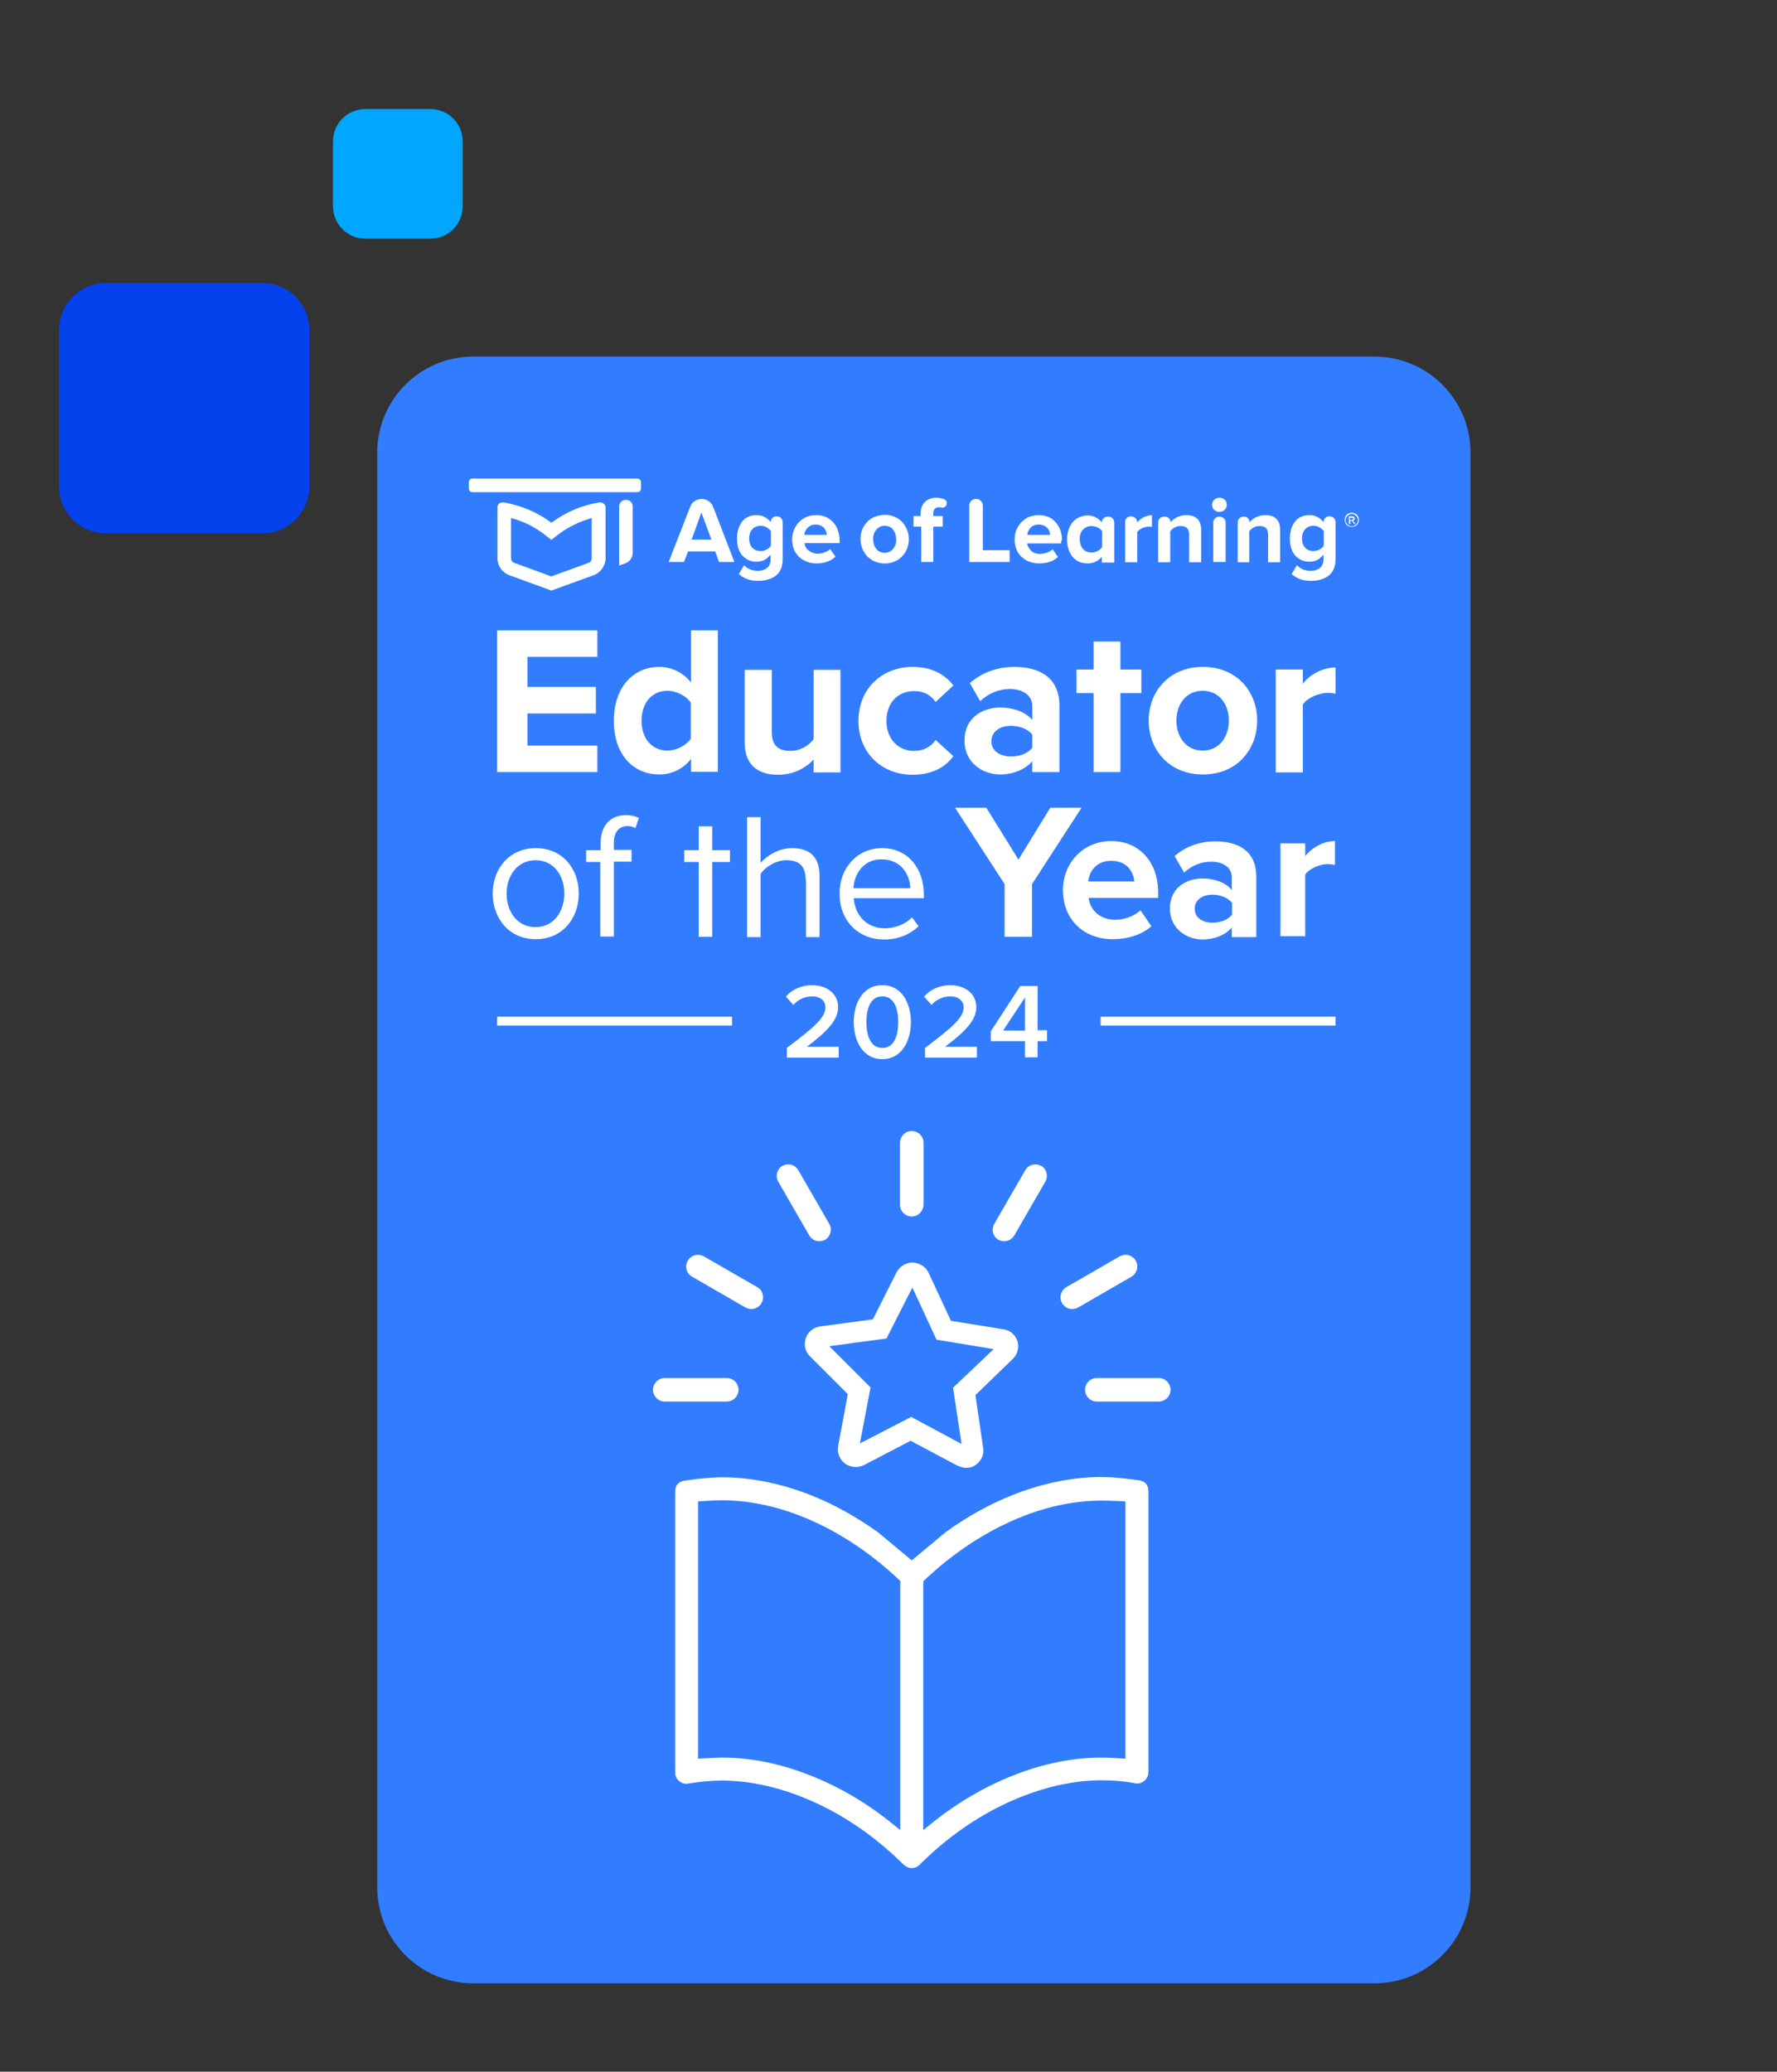 <svg xmlns="http://www.w3.org/2000/svg" xmlns:xlink="http://www.w3.org/1999/xlink" x="0px" y="0px" viewBox="0 0 603 703" style="enable-background:new 0 0 603 703;" xml:space="preserve"><rect x="0" y="0" width="603" height="703" fill="#333333" stroke="none"/><style type="text/css">	.st0{fill:#327DFF;}	.st1{fill-rule:evenodd;clip-rule:evenodd;fill:#0342EC;}	.st2{fill-rule:evenodd;clip-rule:evenodd;fill:#01A7FE;}	.st3{fill:#FFFFFF;}</style><g id="Layer_2">	<path class="st0" d="M466.4,673H160.6c-18,0-32.6-14.6-32.6-32.6V153.6c0-18,14.6-32.6,32.6-32.6h305.8c18,0,32.6,14.6,32.6,32.6  v486.8C499,658.4,484.4,673,466.4,673z"></path>	<path id="Rectangle-Copy-11" class="st1" d="M36,96h53c8.8,0,16,7.2,16,16v53c0,8.8-7.2,16-16,16H36c-8.8,0-16-7.2-16-16v-53  C20,103.2,27.2,96,36,96z"></path>	<path id="Rectangle-Copy-12" class="st2" d="M124,37h22c6.1,0,11,4.9,11,11v22c0,6.1-4.9,11-11,11h-22c-6.1,0-11-4.9-11-11V48  C113,41.9,117.9,37,124,37z"></path></g><g id="Layer_1">	<g>		<path class="st3" d="M327.8,498.1c-0.9,0-1.9-0.4-2.8-0.7l-16-8.5l-15.9,8.3c-0.8,0.4-1.8,0.6-2.7,0.6c-1.3,0-2.6-0.4-3.6-1.1   c-1.9-1.5-2.8-3.7-2.4-6l3.3-17.6l-12.8-12.8c-1.7-1.7-2.2-4-1.5-6.1c0.7-2.2,2.5-3.7,4.8-4.1l18-2.4l8.1-16.1   c1.2-2,3.2-3.2,5.4-3.2c2.5,0.2,4.5,1.5,5.4,3.5l7.6,16.3l18,2.9c2.2,0.4,3.9,1.9,4.6,4.1c0.6,2.2-0.1,4.5-1.7,6L331,473.4   l2.6,17.8c0.4,2.3-0.5,4.4-2.4,5.8C330.2,497.8,329.1,498.1,327.8,498.1z M326.3,490l-2.9-19.1l13.8-13.1l-19.4-3.2l-8.2-17.7   l-8.8,17.3l-19.4,2.6l14,14l-3.6,19l17.4-9L326.3,490z"></path>		<path class="st3" d="M309.4,633.9c-0.9,0-1.7-0.3-2.4-0.9l-0.4-0.3c-9.1-9-19.1-16-29.7-20.9c-10.9-5-21.7-7.6-32.1-7.6   c-3.7,0-7.4,0.4-11.1,1c-0.3,0.1-0.6,0.1-0.9,0.1c-0.8,0-1.6-0.3-2.3-0.9c-1-0.8-1.4-1.8-1.4-3v-95.1c0-2.3,1-3.5,3.3-3.9   c3-0.4,6.1-0.8,9.4-1c1.5-0.1,3-0.1,4-0.1c1.7,0,3.7,0.1,6,0.3c15.9,1.6,31.4,7.8,46.2,18.4l11.4,9.5l11.5-9.6   c14.7-10.6,30.3-16.8,46.2-18.4c2.3-0.2,4.3-0.3,6-0.3c1,0,2.5,0.1,4,0.1c3.2,0.2,6.4,0.6,9.4,1c2.2,0.4,3.2,1.6,3.2,3.9v95.1   c0,1.2-0.5,2.2-1.4,3c-0.7,0.6-1.5,0.9-2.3,0.9l0,0c-0.3,0-0.6,0-0.9-0.1c-3.7-0.7-7.4-1-11.1-1c-10.4,0-21.2,2.6-32.1,7.6   c-10.6,4.9-20.6,11.9-29.7,20.9l-0.3,0.3C311.1,633.6,310.3,633.9,309.4,633.9z M373.9,509.2c-10.2,0-20.6,2.4-31,7.1   c-10.4,4.7-20.2,11.4-29.2,19.9l-0.4,0.4V621l2-1.6c9-7.4,18.7-13.1,28.7-17c10.1-4,20.2-6,29.9-6c1.5,0,3.8,0.1,6.7,0.3l1.3,0.1   v-87.3l-1.1-0.1C377.8,509.3,375.5,509.2,373.9,509.2z M244.9,596.4c9.8,0,19.8,2,29.9,6c10,3.9,19.7,9.6,28.7,17l2,1.6v-84.5   l-0.4-0.4c-9-8.5-18.8-15.2-29.2-19.9c-10.4-4.7-20.9-7.1-31-7.1c-1.6,0-3.9,0.1-6.9,0.3l-1.1,0.1v87.3l1.3-0.1   C241.1,596.6,243.3,596.4,244.9,596.4z"></path>		<path class="st3" d="M309.4,412.8c-2.2,0-4-1.8-4-4v-21c0-2.2,1.8-4,4-4c2.2,0,4,1.8,4,4v21C313.3,411,311.6,412.8,309.4,412.8z"></path>		<path class="st3" d="M278,421.2c-1.4,0-2.7-0.8-3.4-2L264.1,401c-0.5-0.9-0.7-2-0.4-3c0.3-1,0.9-1.9,1.8-2.4   c0.6-0.3,1.3-0.5,2-0.5c1.4,0,2.7,0.8,3.4,2l10.5,18.2c1.1,1.9,0.4,4.3-1.4,5.4C279.4,421,278.7,421.2,278,421.2z"></path>		<path class="st3" d="M255,444.2c-0.7,0-1.4-0.2-2-0.5l-18.2-10.5c-1.9-1.1-2.5-3.5-1.4-5.4c0.7-1.2,2-2,3.4-2c0.7,0,1.4,0.2,2,0.5   l18.2,10.5c0.9,0.5,1.6,1.4,1.8,2.4c0.3,1,0.1,2.1-0.4,3C257.7,443.4,256.4,444.2,255,444.2z"></path>		<path class="st3" d="M372.2,475.6c-2.2,0-4-1.8-4-4c0-2.2,1.8-4,4-4h21c2.2,0,4,1.8,4,4c0,2.2-1.8,4-4,4H372.2z"></path>		<path class="st3" d="M225.6,475.6c-2.2,0-4-1.8-4-4c0-2.2,1.8-4,4-4h21c2.2,0,4,1.8,4,4c0,2.2-1.8,4-4,4H225.6z"></path>		<path class="st3" d="M363.8,444.2c-1.4,0-2.7-0.8-3.4-2c-0.5-0.9-0.7-2-0.4-3c0.3-1,0.9-1.9,1.8-2.4l18.2-10.5   c0.6-0.3,1.3-0.5,2-0.5c1.4,0,2.7,0.8,3.4,2c1.1,1.9,0.4,4.3-1.4,5.4l-18.2,10.5C365.2,444,364.5,444.2,363.8,444.2z"></path>		<path class="st3" d="M340.8,421.2c-0.7,0-1.4-0.2-2-0.5c-1.9-1.1-2.5-3.5-1.4-5.4l10.5-18.2c0.7-1.2,2-2,3.4-2   c0.7,0,1.4,0.2,2,0.5c0.9,0.5,1.6,1.4,1.8,2.4c0.3,1,0.1,2.1-0.4,3l-10.5,18.2C343.5,420.4,342.2,421.2,340.8,421.2z"></path>	</g>	<g>		<g>			<path id="Fill_297_00000031203850129138625350000017417806370549322167_" class="st3" d="M232.1,190.7h-5.2l7.3-18.7    c0.8-2.2,3.3-3.2,5.4-2.4c1.1,0.4,2,1.3,2.4,2.4l7.2,18.7h-5.2l-1.3-3.6h-9.2L232.1,190.7z M238,173.9l-3.3,9.2h6.7L238,173.9z"></path>			<path id="Fill_299_00000060023950161155191310000005805368641118185867_" class="st3" d="M257.3,197.1c-2.8,0-4.7-0.7-6.6-2.3    l1.8-3c1.2,1.3,2.7,1.9,4.8,1.9c1,0,2-0.3,2.8-0.8c0.9-0.7,1.4-1.7,1.4-3.1v-1.6c-0.6,0.7-1.3,1.4-2.1,1.8    c-0.8,0.4-1.7,0.6-2.6,0.6c-1.8,0.1-3.6-0.7-4.8-2c-1.3-1.4-1.9-3.4-1.9-5.9c0-2.4,0.7-4.5,1.9-5.9c0.6-0.7,1.3-1.2,2.1-1.5    c0.8-0.4,1.8-0.5,2.7-0.5c1.9,0,3.6,0.9,4.7,2.4c0-1.1,0.9-2,2-2h0.1c1.1,0,2,0.9,2,2v12.5c0,2.7-0.9,4.7-2.7,5.9    C261.1,196.8,258.9,197.1,257.3,197.1z M258.1,178.4c-2.3,0-3.9,1.7-3.9,4.3c0,2.6,1.5,4.3,3.9,4.3c0.7,0,1.4-0.2,2-0.5    c0.6-0.3,1.1-0.7,1.5-1.3v-5C260.7,179.1,259.4,178.4,258.1,178.4z"></path>			<path id="Fill_301_00000128476893912556067140000006414838026871721092_" class="st3" d="M277.1,191.2c-1.1,0-2.3-0.2-3.3-0.6    c-1-0.4-1.9-0.9-2.6-1.6c-0.8-0.7-1.4-1.6-1.8-2.6c-0.4-1.1-0.6-2.2-0.6-3.4c0-2.1,0.8-4.2,2.3-5.8c0.7-0.8,1.6-1.3,2.6-1.8    c1-0.4,2.1-0.6,3.3-0.6c1.1,0,2.2,0.2,3.2,0.6c0.9,0.4,1.8,1,2.5,1.8c0.7,0.8,1.3,1.7,1.6,2.7c0.4,1.1,0.6,2.3,0.6,3.5v0.9H273    c0.1,1,0.6,1.9,1.4,2.5c0.9,0.7,2,1.1,3.1,1.1c1.2,0,3.1-0.5,4.2-1.6l1.8,2.6C282,190.4,279.6,191.2,277.1,191.2z M276.8,178    c-2.5,0-3.7,1.9-3.9,3.5h7.7c-0.1-0.8-0.4-1.6-0.9-2.3C279,178.4,277.9,178,276.8,178z"></path>			<path id="Fill_303_00000065034399022662521410000002564927044237354122_" class="st3" d="M300.2,191.2c-1.2,0-2.3-0.2-3.4-0.7    c-1-0.4-1.8-1-2.6-1.8c-1.4-1.6-2.2-3.6-2.2-5.8c0-2.1,0.7-4.2,2.2-5.7c0.7-0.8,1.6-1.4,2.6-1.8c1.1-0.4,2.3-0.7,3.4-0.7    c1.2,0,2.4,0.2,3.4,0.7c1,0.4,1.9,1,2.6,1.8c1.4,1.6,2.2,3.6,2.2,5.7c0,2.1-0.7,4.2-2.2,5.8c-0.7,0.8-1.6,1.4-2.6,1.8    C302.6,191,301.4,191.2,300.2,191.2z M300.2,178.4c-1.1,0-2.2,0.5-2.9,1.4c-0.7,0.9-1.1,2-1,3.2c0,1.2,0.3,2.3,1,3.2    c0.7,0.9,1.8,1.4,2.9,1.4c1.1,0,2.2-0.5,2.9-1.4c0.7-0.9,1.1-2,1-3.2c0-1.1-0.3-2.3-1-3.2C302.5,178.9,301.4,178.4,300.2,178.4z"></path>			<path id="Fill_305_00000034062461546204161330000009857716225661070476_" class="st3" d="M309.8,175.1h2.6v-0.8    c0-3.3,2.1-5.4,5.3-5.4c0.9,0,1.8,0.2,2.7,0.5c0.8,0.3,1.1,1.2,0.7,2c0,0.1-0.1,0.1-0.1,0.2c-0.4,0.6-1.1,0.8-1.7,0.6    c-0.2-0.1-0.5-0.1-0.7-0.1c-1.1,0-1.9,0.7-1.9,2.2v0.8h3.2v3.6h-3.2v12h-4.1v-12h-2.6V175.1z"></path>			<path id="Fill_307_00000158718614526601491540000000111494127332649633_" class="st3" d="M328.9,190.7v-19.1c0-1.3,1-2.3,2.3-2.3    s2.3,1,2.3,2.3v15.1h9.1v4H328.9z"></path>			<path class="st3" d="M360.4,183.4c0-1.2-0.2-2.4-0.6-3.5c-0.3-1-0.9-1.9-1.6-2.7c-0.7-0.8-1.5-1.4-2.5-1.8    c-1-0.4-2.1-0.6-3.2-0.6c0,0,0,0,0,0c0,0,0,0,0,0c-1.1,0-2.2,0.2-3.3,0.6c-1,0.4-1.8,1-2.6,1.8c-1.5,1.6-2.3,3.6-2.3,5.8    c0,1.2,0.2,2.3,0.6,3.4c0.4,1,1,1.9,1.8,2.6c0.8,0.7,1.7,1.3,2.6,1.6c1.1,0.4,2.2,0.6,3.3,0.6c0,0,0,0,0,0c0,0,0,0,0,0    c2.6,0,5-0.8,6.4-2.2l-1.8-2.6c0,0,0,0,0,0l0,0c-1,1-2.9,1.5-4.2,1.6c-1.1,0-2.2-0.3-3.1-1.1c-0.7-0.7-1.2-1.6-1.4-2.5h11.6    V183.4z M355.4,179.2c0.6,0.6,0.9,1.4,0.9,2.3h-7.7c0.2-1.6,1.3-3.5,3.8-3.5C353.6,178,354.7,178.4,355.4,179.2z"></path>			<path id="Fill_311_00000011733932573473742440000014689620700241827497_" class="st3" d="M369.1,191.2c-0.9,0-1.9-0.2-2.8-0.5    c-0.8-0.4-1.6-0.9-2.2-1.6c-1.3-1.5-2-3.5-2-6c0-2.5,0.7-4.5,2-6c0.6-0.7,1.4-1.3,2.2-1.6c0.9-0.4,1.8-0.6,2.8-0.6    c1.9,0,3.7,0.9,4.8,2.4c0-1.1,0.9-2,2-2h0.2c1.1,0,2,0.9,2,2v13.6h-4.2v-2C372.8,190.3,371,191.2,369.1,191.2z M370.4,178.5    c-1.1,0-2.1,0.4-2.9,1.2c-0.8,0.9-1.2,2.1-1.1,3.3c0,1.2,0.3,2.4,1.1,3.3c0.3,0.4,0.8,0.7,1.3,0.9c0.5,0.2,1.1,0.3,1.6,0.3    c1.4,0,2.7-0.7,3.6-1.8v-5.5C373.1,179.1,371.8,178.5,370.4,178.5z"></path>			<path id="Fill_313_00000106149123722554170250000001217458791837770905_" class="st3" d="M383.8,175.2L383.8,175.2    c1.1,0,2.1,0.9,2.1,2c0,0,0,0,0,0v0.1c1.2-1.5,3-2.4,5-2.5v4c-0.4-0.1-0.8-0.1-1.1-0.1c-1.4,0-3.2,0.8-3.9,1.8v10.3h-4.1v-13.5    C381.7,176.1,382.6,175.2,383.8,175.2C383.8,175.2,383.8,175.2,383.8,175.2"></path>			<path id="Fill_315_00000182493137317030731300000006066653699825581247_" class="st3" d="M397.2,177.2L397.2,177.2    c1.4-1.6,3.4-2.4,5.4-2.4c3.4,0,5,1.9,5,5v11h-4.1v-9.4c0-2.2-1.1-2.9-2.9-2.9c-1.4,0-2.7,0.7-3.5,1.8v10.5h-4.1v-13.5    c0-1.1,0.9-2,2-2h0C396.3,175.2,397.2,176.1,397.2,177.2"></path>			<path id="Fill_317_00000072257002531421831470000001500073029844850346_" class="st3" d="M415.9,190.7h-4.2v-13.4    c0-1.1,1-2,2.1-2c1.1,0,2.1,0.9,2.1,2L415.9,190.7L415.9,190.7z M413.8,173.7c-0.7,0-1.3-0.3-1.8-0.7c-0.5-0.4-0.7-1.1-0.7-1.7    c0-0.6,0.3-1.3,0.7-1.7c0.5-0.4,1.1-0.7,1.8-0.7c0.7,0,1.3,0.2,1.8,0.7c0.5,0.4,0.7,1.1,0.7,1.7    C416.3,172.6,415.2,173.7,413.8,173.7z"></path>			<path id="Fill_319_00000026852224001914523640000004066668756122986415_" class="st3" d="M424,177.2L424,177.2    c1.4-1.6,3.4-2.4,5.4-2.4c3.4,0,5,1.9,5,5v11h-4.1v-9.4c0-2.2-1.1-2.9-2.9-2.9c-1.4,0-2.7,0.7-3.5,1.8v10.5H420v-13.5    c0-1.1,0.9-2,2-2h0C423.1,175.2,424,176.1,424,177.2"></path>			<path id="Fill_321_00000130646112370306226130000012432118777505192348_" class="st3" d="M444.9,197.1c-2.8,0-4.7-0.7-6.6-2.3    l1.8-3c1.2,1.3,2.7,1.9,4.8,1.9c1,0,2-0.3,2.8-0.8c0.9-0.7,1.4-1.7,1.4-3.1v-1.6c-0.6,0.7-1.3,1.4-2.1,1.8    c-0.8,0.4-1.7,0.6-2.6,0.6c-1.8,0.1-3.6-0.7-4.8-2c-1.3-1.4-1.9-3.4-1.9-5.9c0-2.4,0.7-4.5,1.9-5.9c0.6-0.7,1.3-1.2,2.1-1.5    c0.8-0.4,1.8-0.5,2.7-0.5c1.9,0,3.6,0.9,4.7,2.4c0-1.1,0.9-2,2-2h0.1c1.1,0,2,0.9,2,2v12.5c0,2.7-0.9,4.7-2.7,5.9    C448.7,196.8,446.5,197.1,444.9,197.1z M445.7,178.4c-2.3,0-3.9,1.7-3.9,4.3c0,2.6,1.5,4.3,3.9,4.3c0.7,0,1.4-0.2,2-0.5    c0.6-0.3,1.1-0.7,1.5-1.3v-5C448.3,179.1,447.1,178.4,445.7,178.4z"></path>			<path id="Fill_361_00000083057236899705626180000009786170100060598449_" class="st3" d="M187.1,200.4L187.1,200.4l-14.2-5.2    c-2.5-0.9-4.1-3.2-4.1-5.9v-17.1c0-0.7,0.4-1.3,1.1-1.6c0.2-0.1,0.4-0.1,0.7-0.1c0.1,0,0.2,0,0.3,0c1.5,0.2,3,0.6,4.4,1    c1.4,0.4,2.8,0.9,4.2,1.5c2.7,1.2,5.3,2.6,7.6,4.4c4.8-3.6,10.4-6,16.3-6.9c0.1,0,0.2,0,0.3,0c0.2,0,0.5,0,0.7,0.1    c0.6,0.3,1.1,0.9,1.1,1.6v17.1c0,2.6-1.6,5-4.1,5.9L187.1,200.4z M173.4,175.8v13.6c0,0.7,0.4,1.3,1.1,1.6l12.6,4.6l12.6-4.6    c0.7-0.2,1.1-0.9,1.1-1.6v-13.6c-4,1.1-7.7,2.9-11,5.3l-2.7,2.1l-2.7-2.1c-1.6-1.2-3.4-2.3-5.2-3.2    C177.3,177,175.4,176.3,173.4,175.8z"></path>			<path id="Fill_363_00000008836650829361622030000011801128064882371738_" class="st3" d="M216.3,167h-56c-0.6,0-1.2-0.5-1.2-1.2    v-2.2c0-0.6,0.5-1.2,1.2-1.2h56c0.6,0,1.2,0.5,1.2,1.2v2.2C217.5,166.5,216.9,167,216.3,167"></path>			<path id="Fill_365_00000073691944565379924590000013456343252872651949_" class="st3" d="M212.1,191.2l-2,0.7v-20    c0-1.3,1-2.3,2.3-2.3l0,0c1.3,0,2.3,1,2.3,2.3v15.7C214.7,189.2,213.7,190.6,212.1,191.2"></path>			<path class="st3" d="M458.7,174c0.4,0,0.8,0.1,1.2,0.3c0.4,0.2,0.7,0.5,0.9,0.9c0.2,0.4,0.3,0.8,0.3,1.2c0,0.4-0.1,0.8-0.3,1.2    c-0.2,0.4-0.5,0.7-0.9,0.9c-0.4,0.2-0.8,0.3-1.2,0.3s-0.8-0.1-1.2-0.3c-0.4-0.2-0.7-0.5-0.9-0.9c-0.2-0.4-0.3-0.8-0.3-1.2    c0-0.4,0.1-0.8,0.3-1.2c0.2-0.4,0.5-0.7,0.9-0.9C457.9,174.1,458.3,174,458.7,174z M458.7,174.4c-0.3,0-0.7,0.1-1,0.3    c-0.3,0.2-0.6,0.4-0.8,0.8c-0.2,0.3-0.3,0.7-0.3,1c0,0.4,0.1,0.7,0.3,1c0.2,0.3,0.4,0.6,0.8,0.8c0.3,0.2,0.7,0.3,1,0.3    c0.4,0,0.7-0.1,1-0.3c0.3-0.2,0.6-0.4,0.8-0.8c0.2-0.3,0.3-0.7,0.3-1c0-0.4-0.1-0.7-0.3-1c-0.2-0.3-0.4-0.6-0.8-0.8    C459.4,174.5,459.1,174.4,458.7,174.4z M457.7,177.8v-2.6h0.9c0.3,0,0.5,0,0.7,0.1c0.1,0,0.2,0.1,0.3,0.3    c0.1,0.1,0.1,0.3,0.1,0.4c0,0.2-0.1,0.4-0.2,0.5c-0.1,0.1-0.3,0.2-0.5,0.2c0.1,0,0.2,0.1,0.2,0.1c0.1,0.1,0.2,0.3,0.4,0.5    l0.3,0.5h-0.5l-0.2-0.4c-0.2-0.3-0.3-0.5-0.4-0.6c-0.1-0.1-0.2-0.1-0.3-0.1h-0.3v1.1H457.7z M458.1,176.4h0.5    c0.2,0,0.4,0,0.5-0.1c0.1-0.1,0.1-0.2,0.1-0.3c0-0.1,0-0.1-0.1-0.2c0-0.1-0.1-0.1-0.2-0.1c-0.1,0-0.2,0-0.4,0h-0.5V176.4z"></path>		</g>		<g>			<g>				<g>					<path class="st3" d="M168.7,213.9h34v9H179v10.2h23.2v9H179v10.9h23.7v9h-34V213.9z"></path>				</g>				<g>					<path class="st3" d="M234.5,257.5c-2.7,3.5-6.6,5.3-10.8,5.3c-8.7,0-15.4-6.6-15.4-18.2c0-11.4,6.6-18.3,15.4-18.3      c4.1,0,8,1.8,10.8,5.3v-17.7h9.1v48h-9.1V257.5z M234.4,238.4c-1.6-2.3-4.9-4-7.9-4c-5.3,0-8.8,4.1-8.8,10.2      c0,6,3.5,10.1,8.8,10.1c3,0,6.3-1.7,7.9-4V238.4z"></path>				</g>				<g>					<path class="st3" d="M276.2,257.6c-2.4,2.7-6.6,5.3-12.2,5.3c-7.7,0-11.3-4.2-11.3-10.9v-24.7h9.2v21.1c0,4.8,2.4,6.4,6.3,6.4      c3.6,0,6.3-1.9,7.9-4v-23.5h9.1v34.8h-9.1V257.6z"></path>				</g>				<g>					<path class="st3" d="M309.7,226.3c7.1,0,11.4,3.1,13.8,6.3l-6,5.6c-1.7-2.4-4.1-3.7-7.3-3.7c-5.5,0-9.4,4-9.4,10.1      c0,6,3.8,10.2,9.4,10.2c3.2,0,5.7-1.4,7.3-3.7l6,5.5c-2.3,3.2-6.6,6.3-13.8,6.3c-10.7,0-18.4-7.6-18.4-18.3      C291.3,233.9,299.1,226.3,309.7,226.3z"></path>				</g>				<g>					<path class="st3" d="M350.3,258.3c-2.4,2.8-6.5,4.5-11,4.5c-5.5,0-12-3.7-12-11.5c0-8.1,6.6-11.2,12-11.2c4.7,0,8.7,1.5,11,4.2      v-4.7c0-3.5-3-5.8-7.6-5.8c-3.7,0-7.1,1.4-10.1,4.1l-3.5-6.1c4.2-3.7,9.6-5.5,15.1-5.5c8,0,15.3,3.2,15.3,13.2v22.5h-9.2V258.3      z M350.3,249.3c-1.5-2-4.4-3-7.3-3c-3.6,0-6.6,1.9-6.6,5.3c0,3.2,3,5.1,6.6,5.1c3,0,5.8-1,7.3-3V249.3z"></path>				</g>				<g>					<path class="st3" d="M371.1,235.2h-5.8v-8h5.8v-9.5h9.1v9.5h7.1v8h-7.1v26.8h-9.1V235.2z"></path>				</g>				<g>					<path class="st3" d="M389.8,244.5c0-9.9,7-18.2,18.4-18.2c11.5,0,18.4,8.4,18.4,18.2c0,9.9-6.9,18.3-18.4,18.3      C396.8,262.8,389.8,254.5,389.8,244.5z M417,244.5c0-5.4-3.2-10.1-8.9-10.1c-5.7,0-8.9,4.7-8.9,10.1c0,5.5,3.2,10.2,8.9,10.2      C413.8,254.7,417,250,417,244.5z"></path>				</g>				<g>					<path class="st3" d="M432.9,227.2h9.2v4.8c2.4-3.1,6.7-5.5,11.1-5.5v8.9c-0.6-0.1-1.5-0.3-2.6-0.3c-3,0-7.1,1.7-8.5,4v23h-9.2      V227.2z"></path>				</g>				<g>					<path class="st3" d="M167.2,303.2c0-8.5,5.7-15.4,14.6-15.4c9,0,14.6,6.9,14.6,15.4s-5.6,15.5-14.6,15.5      C172.8,318.7,167.2,311.7,167.2,303.2z M191.5,303.2c0-6-3.5-11.3-9.8-11.3c-6.2,0-9.8,5.4-9.8,11.3c0,6,3.5,11.4,9.8,11.4      C188,314.6,191.5,309.2,191.5,303.2z"></path>				</g>				<g>					<path class="st3" d="M203.8,292.5h-4.9v-4h4.9v-2.3c0-6.1,3.4-9.6,8.5-9.6c1.7,0,3.3,0.3,4.5,1l-1.2,3.4      c-0.7-0.4-1.6-0.7-2.6-0.7c-3,0-4.7,2.1-4.7,5.8v2.3h6v4h-6v25.4h-4.6V292.5z"></path>				</g>				<g>					<path class="st3" d="M237.1,292.5h-4.9v-4h4.9v-8.1h4.6v8.1h6v4h-6v25.4h-4.6V292.5z"></path>				</g>				<g>					<path class="st3" d="M273.4,298.6c0-5.2-2.7-6.7-6.6-6.7c-3.5,0-7,2.2-8.7,4.6v21.5h-4.6v-40.7h4.6v15.5c2.1-2.4,6.1-5,10.6-5      c6.1,0,9.4,3,9.4,9.4v20.8h-4.6V298.6z"></path>				</g>				<g>					<path class="st3" d="M299.3,287.8c8.9,0,14.2,7,14.2,15.8v1.2h-23.8c0.4,5.6,4.2,10.2,10.6,10.2c3.4,0,6.8-1.3,9.2-3.7l2.2,3      c-3,2.9-7,4.5-11.7,4.5c-8.7,0-15.1-6.3-15.1-15.5C284.8,294.6,290.9,287.8,299.3,287.8z M289.6,301.4h19.3      c-0.1-4.4-3-9.8-9.7-9.8C292.9,291.5,289.8,296.8,289.6,301.4z"></path>				</g>				<g>					<path class="st3" d="M340.9,300l-16.8-25.9h10.6l10.9,17.6l10.8-17.6H367L350.2,300v17.9h-9.3V300z"></path>				</g>				<g>					<path class="st3" d="M377.1,285.4c9.5,0,15.9,7.1,15.9,17.5v1.8h-23.6c0.5,4,3.7,7.4,9.1,7.4c3,0,6.4-1.2,8.5-3.2l3.7,5.4      c-3.2,2.9-8.1,4.4-13.1,4.4c-9.7,0-16.9-6.5-16.9-16.7C360.7,292.9,367.5,285.4,377.1,285.4z M369.3,299.1h15.6      c-0.2-3-2.3-7-7.8-7C371.8,292.1,369.6,295.9,369.3,299.1z"></path>				</g>				<g>					<path class="st3" d="M418,314.7c-2.2,2.6-5.9,4.1-10,4.1c-5,0-11-3.4-11-10.5c0-7.4,6-10.2,11-10.2c4.3,0,7.9,1.4,10,3.9v-4.3      c0-3.2-2.7-5.3-7-5.3c-3.3,0-6.5,1.2-9.2,3.7l-3.2-5.6c3.8-3.4,8.8-5,13.8-5c7.3,0,13.9,2.9,13.9,12v20.5H418V314.7z       M418.1,306.4c-1.4-1.8-4-2.8-6.7-2.8c-3.3,0-6,1.7-6,4.8c0,3,2.7,4.7,6,4.7c2.7,0,5.3-0.9,6.7-2.8V306.4z"></path>				</g>				<g>					<path class="st3" d="M434.5,286.2h8.4v4.3c2.2-2.8,6.1-5.1,10.1-5.1v8.1c-0.6-0.1-1.4-0.3-2.4-0.3c-2.8,0-6.4,1.6-7.7,3.6v20.9      h-8.4V286.2z"></path>				</g>			</g>			<g>				<g>					<path class="st3" d="M267,358.9v-3.3c9.4-7.1,13.1-10.3,13.1-13.8c0-2.5-2.2-3.7-4.4-3.7c-2.8,0-5,1.2-6.5,2.9l-2.5-2.8      c2.1-2.6,5.6-3.9,8.9-3.9c4.7,0,8.8,2.7,8.8,7.5c0,4.5-4.1,8.5-10.6,13.4h10.8v3.7H267z"></path>				</g>				<g>					<path class="st3" d="M289.7,346.8c0-6.1,2.9-12.5,9.7-12.5s9.7,6.4,9.7,12.5s-2.9,12.6-9.7,12.6S289.7,352.9,289.7,346.8z       M304.8,346.8c0-4.6-1.4-8.7-5.4-8.7s-5.4,4.1-5.4,8.7c0,4.6,1.4,8.8,5.4,8.8S304.8,351.5,304.8,346.8z"></path>				</g>				<g>					<path class="st3" d="M313.9,358.9v-3.3c9.4-7.1,13.1-10.3,13.1-13.8c0-2.5-2.2-3.7-4.4-3.7c-2.8,0-5,1.2-6.5,2.9l-2.5-2.8      c2.1-2.6,5.6-3.9,8.9-3.9c4.7,0,8.8,2.7,8.8,7.5c0,4.5-4.1,8.5-10.6,13.4h10.8v3.7H313.9z"></path>				</g>				<g>					<path class="st3" d="M336.2,350l10-15.4h5.9v15h3.2v3.7h-3.2v5.5h-4.3v-5.5h-11.6V350z M347.8,349.7v-11.2l-7.4,11.2H347.8z"></path>				</g>			</g>			<g>				<g>					<rect x="168.7" y="345" class="st3" width="79.7" height="3"></rect>				</g>				<g>					<rect x="373.5" y="345" class="st3" width="79.7" height="3"></rect>				</g>			</g>		</g>	</g></g></svg>